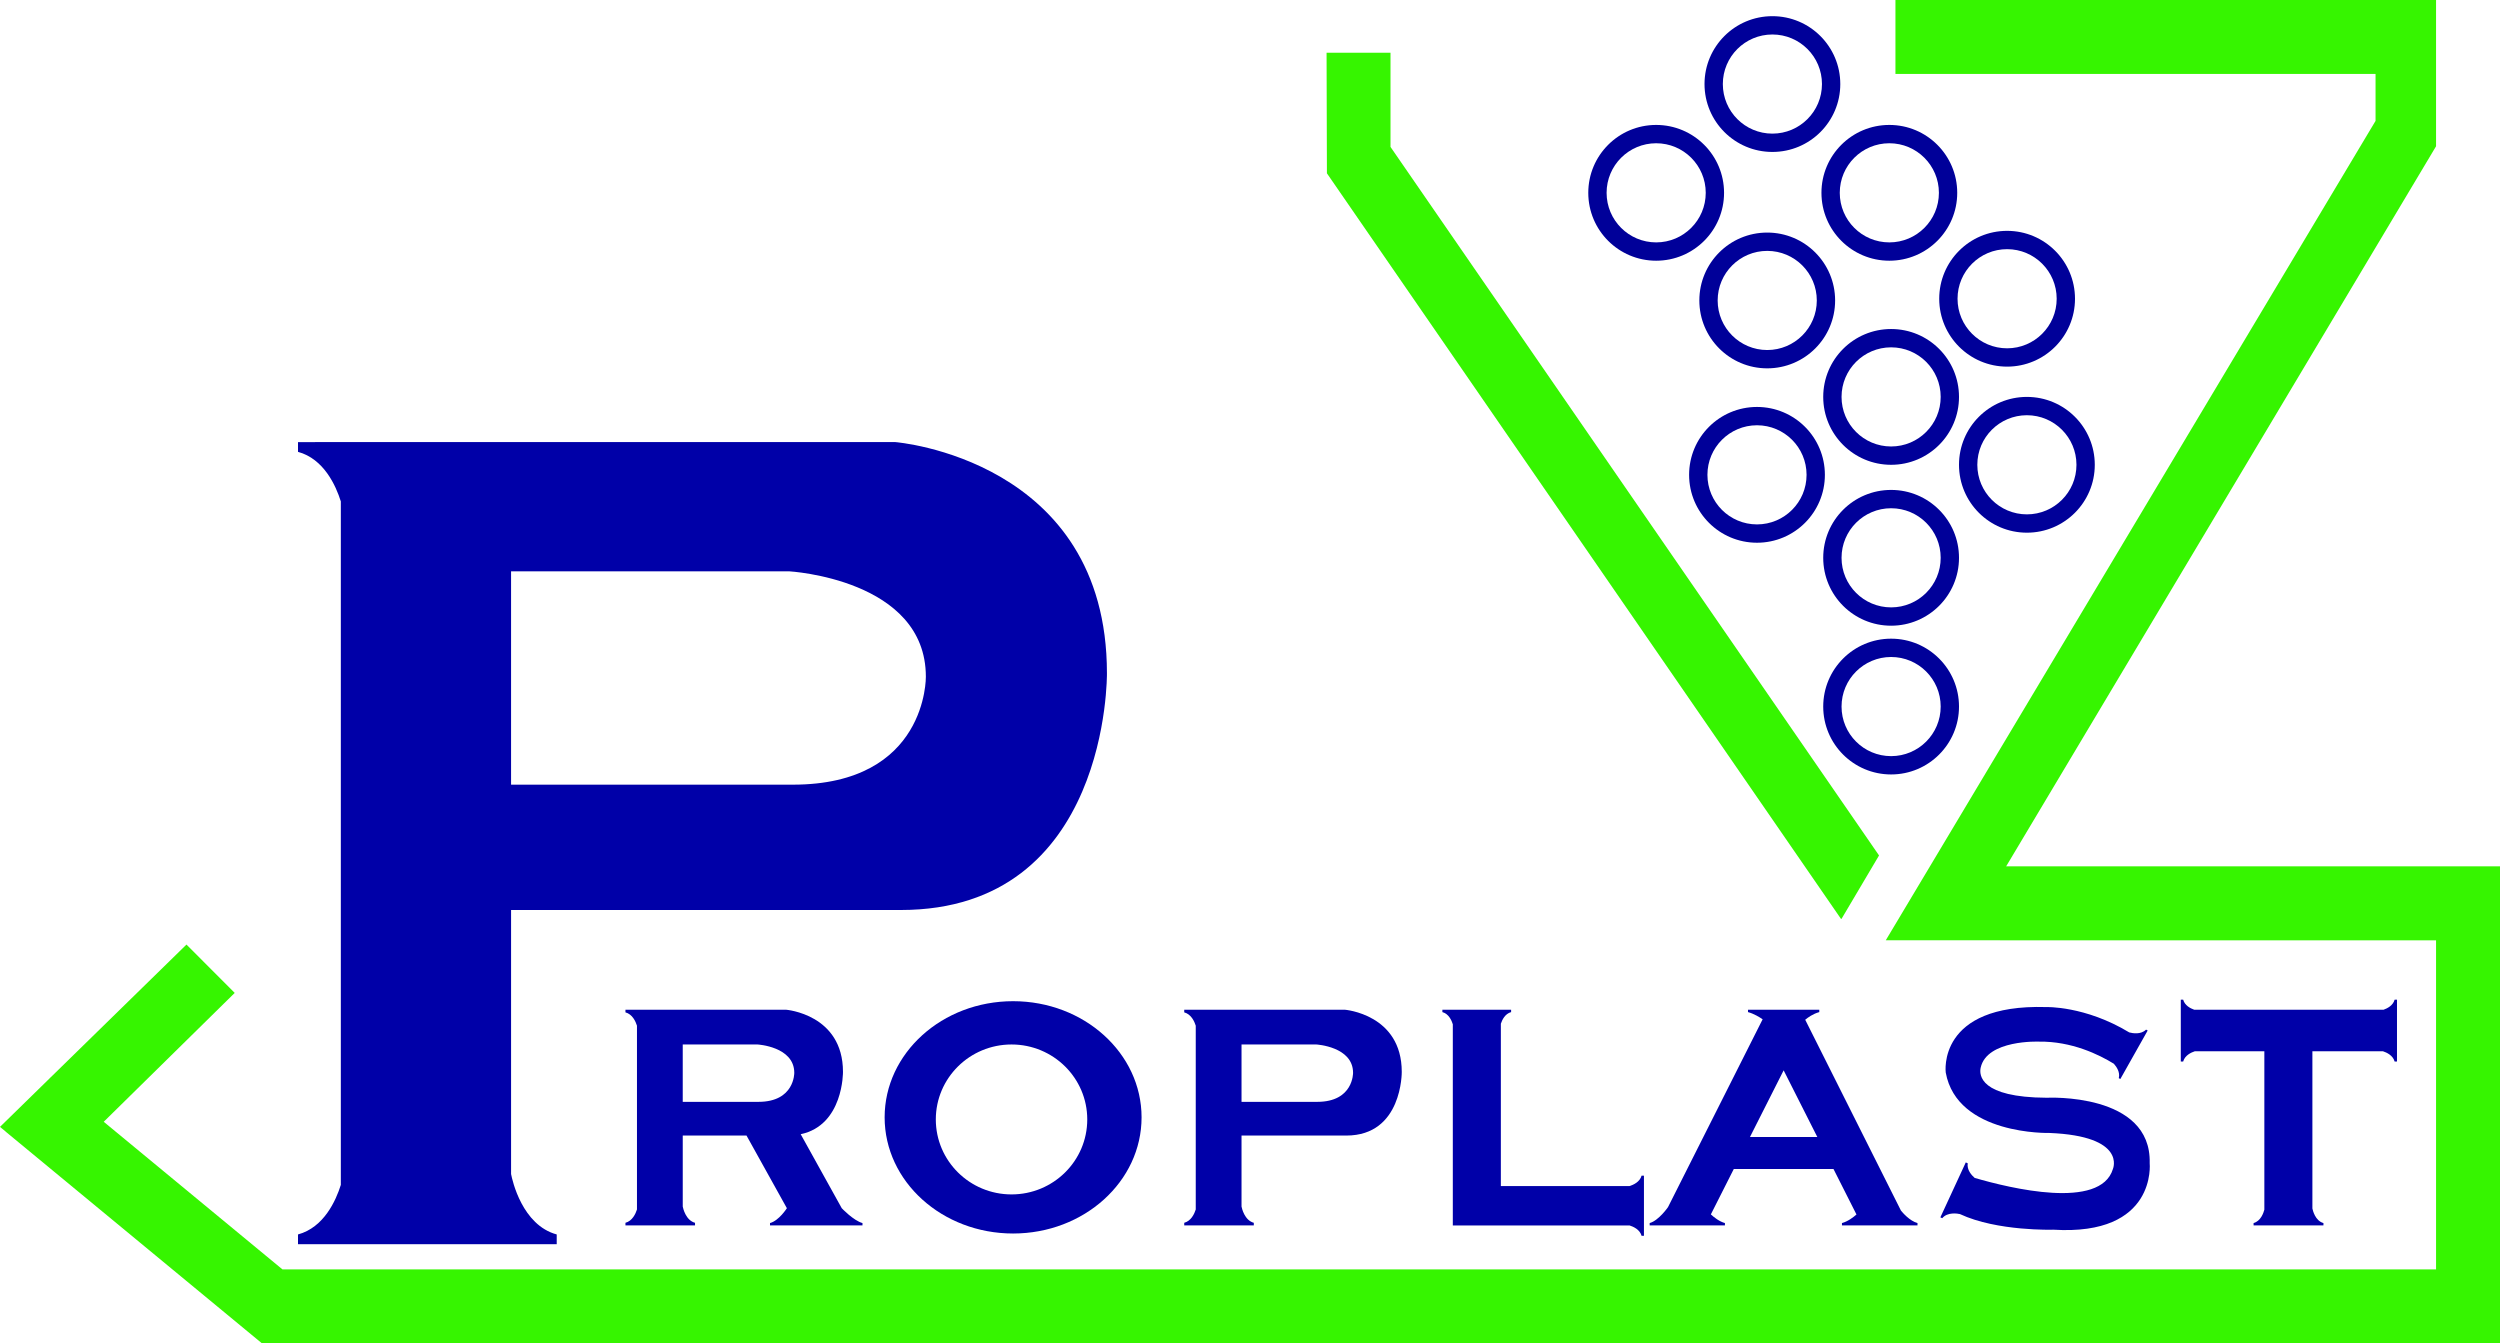 <svg version="1.1"
	 xmlns="http://www.w3.org/2000/svg" xmlns:xlink="http://www.w3.org/1999/xlink" xmlns:a="http://ns.adobe.com/AdobeSVGViewerExtensions/3.0/"
	 x="0px" y="0px" width="727.825px" height="391.086px" viewBox="0 0 727.825 391.086"
	 overflow="scroll" enable-background="new 0 0 727.825 391.086" xml:space="preserve">
<defs>
</defs>
<path fill="#000099" d="M515.999,4.707c-10.916,0-19.764,8.849-19.764,19.765c0,10.916,8.849,19.765,19.764,19.765
	c10.916,0,19.765-8.849,19.765-19.765C535.763,13.556,526.915,4.707,515.999,4.707z M515.999,38.903
	c-7.97,0-14.431-6.461-14.431-14.431s6.461-14.431,14.431-14.431c7.97,0,14.431,6.461,14.431,14.431S523.969,38.903,515.999,38.903z
	"/>
<path fill="#000099" d="M550.042,36.372c-10.916,0-19.765,8.849-19.765,19.765c0,10.916,8.849,19.765,19.765,19.765
	c10.916,0,19.765-8.849,19.765-19.765C569.807,45.221,560.958,36.372,550.042,36.372z M550.042,70.568
	c-7.97,0-14.431-6.461-14.431-14.431s6.461-14.431,14.431-14.431s14.431,6.461,14.431,14.431S558.013,70.568,550.042,70.568z"/>
<path fill="#000099" d="M584.33,67.208c-10.916,0-19.765,8.849-19.765,19.765c0,10.916,8.849,19.765,19.765,19.765
	c10.916,0,19.765-8.849,19.765-19.765C604.094,76.056,595.245,67.208,584.33,67.208z M584.33,101.403
	c-7.97,0-14.431-6.461-14.431-14.431s6.461-14.431,14.431-14.431s14.431,6.461,14.431,14.431S592.3,101.403,584.33,101.403z"/>
<path fill="#000099" d="M550.56,95.787c-10.916,0-19.765,8.849-19.765,19.765c0,10.916,8.849,19.765,19.765,19.765
	c10.916,0,19.765-8.849,19.765-19.765C570.325,104.636,561.476,95.787,550.56,95.787z M550.56,129.983
	c-7.97,0-14.431-6.461-14.431-14.431s6.461-14.431,14.431-14.431c7.97,0,14.431,6.461,14.431,14.431S558.53,129.983,550.56,129.983z
	"/>
<path fill="#000099" d="M514.494,67.707c-10.916,0-19.765,8.849-19.765,19.765c0,10.916,8.849,19.765,19.765,19.765
	c10.916,0,19.765-8.849,19.765-19.765C534.259,76.556,525.41,67.707,514.494,67.707z M514.494,101.903
	c-7.97,0-14.431-6.461-14.431-14.431s6.461-14.431,14.431-14.431c7.97,0,14.431,6.461,14.431,14.431
	S522.465,101.903,514.494,101.903z"/>
<path fill="#000099" d="M482.16,36.372c-10.916,0-19.765,8.849-19.765,19.765c0,10.916,8.849,19.765,19.765,19.765
	c10.916,0,19.765-8.849,19.765-19.765C501.924,45.221,493.076,36.372,482.16,36.372z M482.16,70.568
	c-7.97,0-14.431-6.461-14.431-14.431s6.461-14.431,14.431-14.431s14.431,6.461,14.431,14.431S490.13,70.568,482.16,70.568z"/>
<path fill="#000099" d="M511.514,118.475c-10.916,0-19.765,8.849-19.765,19.765c0,10.916,8.849,19.765,19.765,19.765
	c10.916,0,19.765-8.849,19.765-19.765C531.278,127.323,522.43,118.475,511.514,118.475z M511.514,152.67
	c-7.97,0-14.431-6.461-14.431-14.431s6.461-14.431,14.431-14.431s14.431,6.461,14.431,14.431S519.484,152.67,511.514,152.67z"/>
<path fill="#000099" d="M590.089,115.551c-10.916,0-19.765,8.849-19.765,19.765c0,10.916,8.849,19.765,19.765,19.765
	c10.916,0,19.765-8.849,19.765-19.765C609.854,124.4,601.005,115.551,590.089,115.551z M590.089,149.747
	c-7.97,0-14.431-6.461-14.431-14.431s6.461-14.431,14.431-14.431s14.431,6.461,14.431,14.431S598.059,149.747,590.089,149.747z"/>
<path fill="#000099" d="M550.56,142.631c-10.916,0-19.765,8.849-19.765,19.765c0,10.916,8.849,19.765,19.765,19.765
	c10.916,0,19.765-8.849,19.765-19.765C570.325,151.48,561.476,142.631,550.56,142.631z M550.56,176.827
	c-7.97,0-14.431-6.461-14.431-14.431s6.461-14.431,14.431-14.431s14.431,6.461,14.431,14.431S558.53,176.827,550.56,176.827z"/>
<path fill="#000099" d="M550.56,185.937c-10.916,0-19.765,8.849-19.765,19.765c0,10.916,8.849,19.765,19.765,19.765
	c10.916,0,19.765-8.849,19.765-19.765C570.325,194.786,561.476,185.937,550.56,185.937z M550.56,220.133
	c-7.97,0-14.431-6.461-14.431-14.431s6.461-14.431,14.431-14.431c7.97,0,14.431,6.461,14.431,14.431S558.53,220.133,550.56,220.133z
	"/>
<polygon fill="#36F500" points="725.787,252.224 725.787,252.224 584.045,252.224 709.209,42.583 709.209,21.528 709.209,21.528 
	709.209,0 709.209,0 709.209,0 691.594,0 691.594,0 551.821,0 551.821,21.528 691.594,21.528 691.594,35.195 549.01,273.734 
	582.25,273.734 582.25,273.751 709.209,273.751 709.209,369.559 82.23,369.559 30.198,326.584 68.333,289.068 54.285,274.992 
	14.651,313.743 14.626,313.723 14.44,313.95 0,328.068 1.685,329.463 1.673,329.478 15.576,340.961 15.579,340.964 76.264,391.086 
	709.209,391.086 725.787,391.086 727.825,391.086 727.825,252.224 "/>
<polygon fill="#36F500" points="536.18,267.409 547.043,249.048 404.819,42.774 404.819,15.36 386.204,15.36 386.305,50.453 
	536.005,267.57 "/>
<g>
	<path fill="#0000A8" d="M322.263,196.006c0-62.436-61.625-67.301-61.625-67.301h-111.85h-21.13h-24.354c-0.946,0-1.902,0-2.86,0
		h-1.219l0,0c-4.394,0-8.786,0.002-12.468,0.007v2.838c7.531,2.041,11.03,9.844,12.468,14.428v198.981
		c-1.438,4.583-4.936,12.387-12.468,14.428v2.838c3.682,0.005,8.074,0.007,12.468,0.007l0,0h1.219c0.959,0,1.915,0,2.86,0h42.226
		c0.945,0,1.901,0,2.86,0h0.398l0,0c4.666,0,9.378-0.002,13.289-0.007v-2.838c-10.046-2.722-12.919-15.69-13.289-17.59v-76.867
		h113.472C323.074,264.928,322.263,196.006,322.263,196.006z M230.793,228.44h-82.006v-62.112h80.959c0,0,39.8,2.218,39.8,30.686
		C269.546,197.014,270.069,228.44,230.793,228.44z"/>
	<path fill="#0000A8" d="M408.094,312.059c0-16.789-16.571-18.098-16.571-18.098h-30.077h-5.682h-6.549c-0.254,0-0.511,0-0.769,0
		h-0.328l0,0c-1.182,0-2.363,0.001-3.353,0.002v0.763c2.025,0.549,2.966,2.647,3.353,3.88v53.507
		c-0.387,1.232-1.327,3.331-3.353,3.88v0.763c0.99,0.001,2.171,0.002,3.353,0.002l0,0h0.328c0.258,0,0.515,0,0.769,0h11.355
		c0.254,0,0.511,0,0.769,0h0.107l0,0c1.255,0,2.522-0.001,3.574-0.002v-0.763c-2.701-0.732-3.474-4.219-3.574-4.73v-20.67h30.513
		C408.312,330.593,408.094,312.059,408.094,312.059z M383.498,320.781h-22.052v-16.702h21.77c0,0,10.702,0.596,10.702,8.252
		C393.918,312.331,394.059,320.781,383.498,320.781z"/>
	<path fill="#0000A8" d="M294.944,291.477c-20.656,0-37.401,15.141-37.401,33.818s16.745,33.818,37.401,33.818
		c20.656,0,37.401-15.141,37.401-33.818S315.6,291.477,294.944,291.477z M294.488,347.73c-12.175,0-22.045-9.772-22.045-21.825
		c0-12.054,9.87-21.826,22.045-21.826c12.175,0,22.045,9.772,22.045,21.826C316.533,337.959,306.663,347.73,294.488,347.73z"/>
	<path fill="#0000A8" d="M251.094,356.069c-2.628-0.712-6.036-4.324-6.036-4.324l0,0l-11.952-21.542
		c12.484-2.646,12.31-18.143,12.31-18.143c0-16.789-16.571-18.098-16.571-18.098h-30.077h-5.682h-6.549c-0.254,0-0.511,0-0.769,0
		h-0.328c-1.182,0-2.363,0.001-3.353,0.002v0.763c2.025,0.549,2.966,2.647,3.353,3.88v53.507c-0.387,1.232-1.327,3.331-3.353,3.88
		v0.763c0.99,0.001,2.171,0.002,3.353,0.002h0.328c0.258,0,0.515,0,0.769,0h11.355c0.254,0,0.511,0,0.769,0h0.107
		c1.255,0,2.522-0.001,3.573-0.002v-0.763c-2.701-0.732-3.474-4.219-3.573-4.73v-20.67h18.563l11.753,21.152
		c0,0-2.285,3.612-4.912,4.324v0.688c2.458,0.003,6.213,0.001,7.697,0l0.001,0.001h15.216h0.693h0.062l0,0
		c1.142,0,2.297-0.001,3.254-0.002V356.069z M198.767,304.079h21.77c0,0,10.702,0.596,10.702,8.252c0,0,0.141,8.451-10.421,8.451
		h-22.052V304.079z"/>
	<path fill="#0000A8" d="M697.839,293.962c0-1.033-0.001-2.06-0.002-2.925h-0.688c-0.455,1.677-2.087,2.528-3.211,2.925h-20.729
		h-13.987h-20.425c-1.124-0.398-2.757-1.248-3.211-2.925h-0.688c-0.001,0.865-0.001,1.893-0.002,2.925l0,0v0.391v0.693v9.988v0.693
		v0.327l0,0c0,1.054,0.001,2.106,0.002,2.989h0.688c0.481-1.773,2.279-2.623,3.399-2.989h20.237v46.118
		c-0.251,0.974-1.062,3.335-3.135,3.896v0.688c0.924,0.001,2.033,0.002,3.135,0.002l0,0h0.181h0.693h12.321h0.693h0.099l0,0
		c1.13,0,2.271-0.001,3.218-0.002v-0.688c-2.417-0.655-3.12-3.755-3.218-4.25v-45.765h20.541c1.12,0.366,2.919,1.216,3.399,2.989
		h0.688c0.001-0.883,0.002-1.935,0.002-2.989l0,0v-0.327v-0.693v-9.988v-0.693V293.962L697.839,293.962z"/>
	<path fill="#0000A8" d="M478.603,345.298c0-1.066-0.001-2.131-0.002-3.024h-0.688c-0.496,1.831-2.398,2.678-3.507,3.024h-37.461
		v-47.26c0.369-1.121,1.218-2.908,2.985-3.386v-0.688c-0.882-0.001-1.932-0.002-2.985-0.002l0,0h-0.332h-0.693h-11.988h-0.693
		h-0.282l0,0c-1.069,0-2.139,0.001-3.035,0.002v0.688c1.851,0.502,2.696,2.438,3.035,3.542v47.105v11.461h13.987h37.469
		c1.11,0.348,3.004,1.195,3.499,3.022h0.688c0.001-0.892,0.001-1.957,0.002-3.022l0,0v-0.295v-0.693v-9.488v-0.693V345.298
		L478.603,345.298z"/>
	<path fill="#0000A8" d="M558.24,356.069c-2.255-0.611-4.289-2.98-4.823-3.642l-27.864-55.547c0.718-0.604,2.223-1.721,4.096-2.228
		v-0.688c-1.603-0.002-3.757-0.002-5.476-0.001v0h-8.583v0.001c-0.314,0-0.659,0-1.029,0l-0.001,0l0,0
		c-1.748-0.001-4.004-0.001-5.667,0.001v0.688c1.743,0.472,3.361,1.47,4.264,2.095l-27.554,54.693l0,0c0,0-2.707,3.917-5.335,4.629
		v0.688c0.79,0.001,1.715,0.002,2.656,0.002v0h0.661h0.693h12.18l0,0c1.755,0.001,4.04,0.001,5.72-0.001v-0.688
		c-1.604-0.435-3.141-1.643-4.099-2.52l6.675-13.211h29.033v0l6.688,13.237c-0.894,0.79-2.496,2.025-4.228,2.494v0.688
		c1.717,0.002,4.067,0.002,5.837,0.001l0,0h12.146h0.693h0.666v0c0.939,0,1.862-0.001,2.65-0.002V356.069z M509.469,331.006
		l9.802-19.398l9.801,19.398H509.469z"/>
	<path fill="#0000A8" d="M625.839,338.625c0.563-20.625-29.941-19.038-29.941-19.038c-19.497-0.087-19.741-6.626-19.26-8.775
		c1.833-8.182,16.95-7.563,16.95-7.563c9.556-0.136,17.558,3.807,21.822,6.442c0.793,0.885,1.866,2.461,1.431,4.191l0.451,0.253
		l7.959-14.12l-0.467-0.265c-1.489,1.505-3.894,1.082-4.893,0.818c-12.876-7.793-24.24-7.382-24.24-7.382
		c-31.813-0.938-29.188,19.063-29.188,19.063c3.313,18.313,30.188,17.59,30.188,17.59c22.625,0.91,18.48,10.498,18.48,10.498
		c-3.635,11.985-29.899,5.611-40.244,2.588c-0.863-0.748-2.329-2.331-2.022-4.254l-0.569-0.256l-7.397,15.993l0.547,0.246
		c1.542-1.877,4.519-1.339,5.145-1.201c10.852,5.075,27.185,4.547,27.185,4.547C628.03,359.875,625.839,338.625,625.839,338.625z"/>
</g>
</svg>